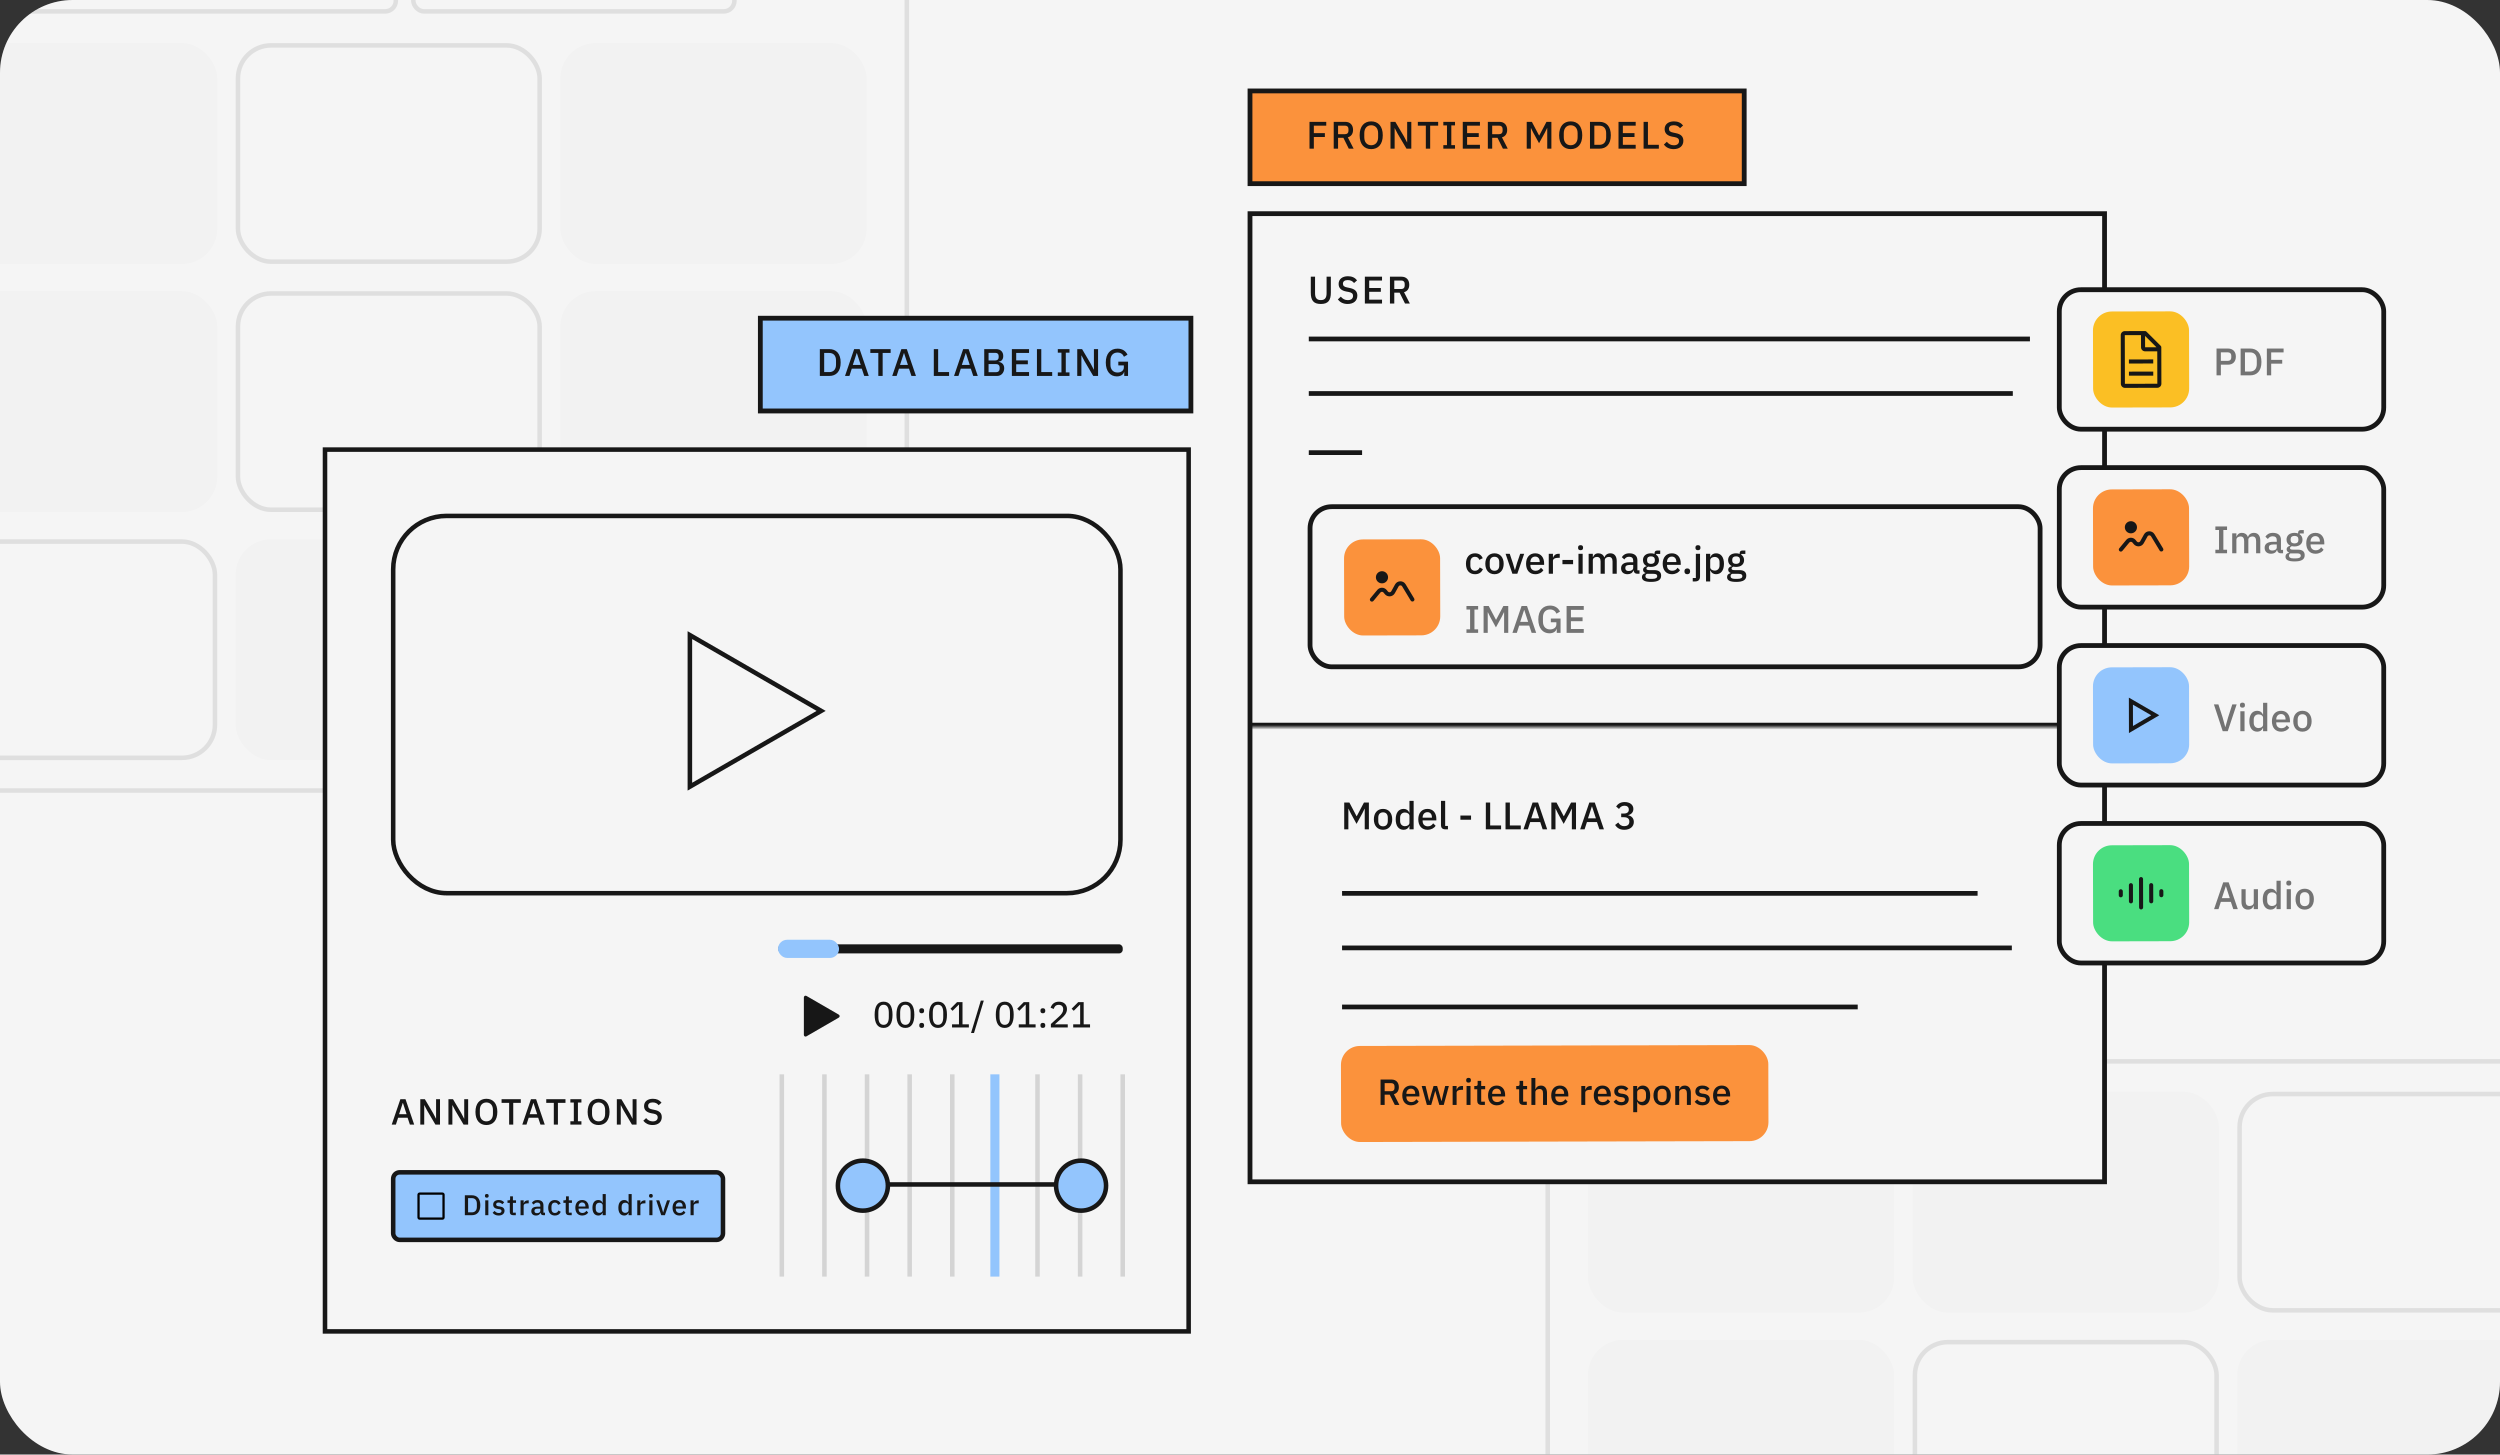 <svg width="550" height="320" viewBox="0 0 550 320" fill="none" xmlns="http://www.w3.org/2000/svg">
<rect x="0" y="0" width="550" height="320" fill="#333333" stroke="none"/>
<g clip-path="url(#clip0_3110_481604)">
<rect width="550" height="320" rx="16" fill="#F5F5F5"/>
<g opacity="0.1">
<g clip-path="url(#clip1_3110_481604)">
<rect x="-28" y="-42.588" width="228" height="217" fill="#F5F5F5"/>
<path d="M-28 -43L200 -43L200 170L-28 170L-28 -43Z" fill="#F5F5F5"/>
<mask id="path-5-inside-1_3110_481604" fill="white">
<path d="M-19.58 -14.088L253.943 -14.088V3.007L-19.58 3.007L-19.58 -14.088Z"/>
</mask>
<path d="M-18.58 3.007L-18.58 -14.088H-20.58L-20.58 3.007H-18.58Z" fill="#171717" mask="url(#path-5-inside-1_3110_481604)"/>
<rect x="-0.56" y="-13.588" width="87.643" height="16.095" rx="2.349" stroke="#171717"/>
<rect x="90.932" y="-13.588" width="70.643" height="16.095" rx="2.349" stroke="#171717"/>
<rect x="-19.58" y="9.485" width="67.37" height="48.58" rx="7.773" fill="#D4D4D4"/>
<rect x="52.352" y="9.985" width="66.37" height="47.58" rx="7.273" stroke="#171717"/>
<rect x="123.283" y="9.485" width="67.37" height="48.58" rx="7.773" fill="#D4D4D4"/>
<rect x="-19.58" y="64.064" width="67.37" height="48.58" rx="7.773" fill="#D4D4D4"/>
<rect x="52.352" y="64.564" width="66.37" height="47.58" rx="7.273" stroke="#171717"/>
<rect x="123.283" y="64.064" width="67.37" height="48.58" rx="7.773" fill="#D4D4D4"/>
<rect x="-19.08" y="119.144" width="66.37" height="47.58" rx="7.273" stroke="#171717"/>
<rect x="51.852" y="118.644" width="67.37" height="48.58" rx="7.773" fill="#D4D4D4"/>
<rect x="123.283" y="118.644" width="67.37" height="48.58" rx="7.773" fill="#D4D4D4"/>
</g>
<rect x="-27.5" y="-42.088" width="227" height="216" stroke="#171717"/>
</g>
<g opacity="0.1">
<g clip-path="url(#clip2_3110_481604)">
<rect x="568" y="450" width="228" height="217" transform="rotate(-180 568 450)" fill="#F5F5F5"/>
<path d="M568 450.412L340 450.412L340 237.412L568 237.412L568 450.412Z" fill="#F5F5F5"/>
<rect x="559.58" y="343.348" width="67.37" height="48.58" rx="7.773" transform="rotate(-180 559.58 343.348)" fill="#D4D4D4"/>
<rect x="487.648" y="342.848" width="66.37" height="47.58" rx="7.273" transform="rotate(-180 487.648 342.848)" stroke="#171717"/>
<rect x="416.717" y="343.348" width="67.37" height="48.58" rx="7.773" transform="rotate(-180 416.717 343.348)" fill="#D4D4D4"/>
<rect x="559.08" y="288.269" width="66.37" height="47.58" rx="7.273" transform="rotate(-180 559.08 288.269)" stroke="#171717"/>
<rect x="488.148" y="288.769" width="67.37" height="48.58" rx="7.773" transform="rotate(-180 488.148 288.769)" fill="#D4D4D4"/>
<rect x="416.717" y="288.769" width="67.37" height="48.58" rx="7.773" transform="rotate(-180 416.717 288.769)" fill="#D4D4D4"/>
</g>
<rect x="567.5" y="449.5" width="227" height="216" transform="rotate(-180 567.5 449.5)" stroke="#171717"/>
</g>
<rect x="275" y="20" width="108.726" height="20.412" fill="#FB923C"/>
<rect x="275" y="20" width="108.726" height="20.412" stroke="#171717" stroke-width="1.057"/>
<path d="M289.045 32.706H288.09V26.805H291.775V27.651H289.045V29.291H291.471V30.136H289.045V32.706ZM294.373 30.322V32.706H293.418V26.805H295.962C297.019 26.805 297.67 27.49 297.67 28.581C297.67 29.418 297.273 30.001 296.52 30.221L297.797 32.706H296.732L295.548 30.322H294.373ZM294.373 29.519H295.895C296.377 29.519 296.664 29.257 296.664 28.784V28.378C296.664 27.904 296.377 27.642 295.895 27.642H294.373V29.519ZM301.664 32.807C300.126 32.807 299.12 31.742 299.12 29.756C299.12 27.769 300.126 26.704 301.664 26.704C303.203 26.704 304.209 27.769 304.209 29.756C304.209 31.742 303.203 32.807 301.664 32.807ZM301.664 31.954C302.577 31.954 303.186 31.294 303.186 30.221V29.291C303.186 28.217 302.577 27.558 301.664 27.558C300.751 27.558 300.143 28.217 300.143 29.291V30.221C300.143 31.294 300.751 31.954 301.664 31.954ZM309.424 32.706L307.496 29.443L306.845 28.192H306.82V32.706H305.907V26.805H306.972L308.9 30.069L309.55 31.32H309.576V26.805H310.489V32.706H309.424ZM313.683 32.706V27.651H311.925V26.805H316.396V27.651H314.638V32.706H313.683ZM320.101 32.706H317.532V31.928H318.335V27.583H317.532V26.805H320.101V27.583H319.29V31.928H320.101V32.706ZM325.588 32.706H321.809V26.805H325.588V27.651H322.764V29.291H325.326V30.136H322.764V31.861H325.588V32.706ZM328.282 30.322V32.706H327.327V26.805H329.872C330.928 26.805 331.579 27.49 331.579 28.581C331.579 29.418 331.182 30.001 330.43 30.221L331.706 32.706H330.641L329.457 30.322H328.282ZM328.282 29.519H329.804C330.286 29.519 330.573 29.257 330.573 28.784V28.378C330.573 27.904 330.286 27.642 329.804 27.642H328.282V29.519ZM335.879 32.706V26.805H337.011L338.592 29.806H338.643L340.224 26.805H341.306V32.706H340.393V28.192H340.35L339.885 29.147L338.592 31.506L337.299 29.147L336.834 28.192H336.792V32.706H335.879ZM345.553 32.807C344.015 32.807 343.009 31.742 343.009 29.756C343.009 27.769 344.015 26.704 345.553 26.704C347.092 26.704 348.097 27.769 348.097 29.756C348.097 31.742 347.092 32.807 345.553 32.807ZM345.553 31.954C346.466 31.954 347.075 31.294 347.075 30.221V29.291C347.075 28.217 346.466 27.558 345.553 27.558C344.64 27.558 344.031 28.217 344.031 29.291V30.221C344.031 31.294 344.64 31.954 345.553 31.954ZM349.796 32.706V26.805H351.884C353.388 26.805 354.378 27.786 354.378 29.756C354.378 31.725 353.388 32.706 351.884 32.706H349.796ZM350.751 31.861H351.884C352.763 31.861 353.355 31.294 353.355 30.229V29.282C353.355 28.217 352.763 27.651 351.884 27.651H350.751V31.861ZM359.852 32.706H356.073V26.805H359.852V27.651H357.029V29.291H359.59V30.136H357.029V31.861H359.852V32.706ZM364.947 32.706H361.591V26.805H362.547V31.861H364.947V32.706ZM368.199 32.807C367.21 32.807 366.534 32.419 366.044 31.81L366.703 31.193C367.117 31.7 367.608 31.962 368.25 31.962C369.002 31.962 369.391 31.59 369.391 31.024C369.391 30.567 369.155 30.305 368.47 30.17L367.946 30.077C366.805 29.866 366.221 29.333 366.221 28.395C366.221 27.346 367.033 26.704 368.284 26.704C369.172 26.704 369.822 27.025 370.279 27.609L369.611 28.2C369.307 27.803 368.884 27.549 368.233 27.549C367.557 27.549 367.168 27.828 367.168 28.344C367.168 28.834 367.472 29.046 368.106 29.172L368.631 29.282C369.806 29.511 370.338 30.035 370.338 30.973C370.338 32.072 369.552 32.807 368.199 32.807Z" fill="#171717"/>
<g clip-path="url(#clip3_3110_481604)">
<rect x="275" y="47" width="188" height="213" fill="#F5F5F5"/>
<mask id="path-30-inside-2_3110_481604" fill="white">
<path d="M275 47H463V160H275V47Z"/>
</mask>
<path d="M275 47H463V160H275V47Z" fill="#F5F5F5"/>
<path d="M463 159H275V161H463V159Z" fill="#171717" mask="url(#path-30-inside-2_3110_481604)"/>
<path d="M288.373 60.873H289.312V64.508C289.312 65.505 289.658 66.021 290.58 66.021C291.501 66.021 291.848 65.505 291.848 64.508V60.873H292.786V64.356C292.786 66.08 292.194 66.875 290.58 66.875C288.965 66.875 288.373 66.08 288.373 64.356V60.873ZM296.476 66.875C295.487 66.875 294.811 66.486 294.321 65.877L294.98 65.26C295.394 65.767 295.884 66.029 296.527 66.029C297.279 66.029 297.668 65.657 297.668 65.091C297.668 64.635 297.431 64.373 296.747 64.237L296.223 64.144C295.081 63.933 294.498 63.4 294.498 62.462C294.498 61.414 295.31 60.771 296.561 60.771C297.448 60.771 298.099 61.093 298.556 61.676L297.888 62.268C297.584 61.87 297.161 61.617 296.51 61.617C295.834 61.617 295.445 61.896 295.445 62.411C295.445 62.902 295.749 63.113 296.383 63.24L296.907 63.35C298.082 63.578 298.615 64.102 298.615 65.04C298.615 66.139 297.829 66.875 296.476 66.875ZM304.047 66.773H300.269V60.873H304.047V61.718H301.224V63.358H303.785V64.203H301.224V65.928H304.047V66.773ZM306.742 64.389V66.773H305.787V60.873H308.331C309.388 60.873 310.039 61.557 310.039 62.648C310.039 63.485 309.642 64.068 308.889 64.288L310.166 66.773H309.101L307.917 64.389H306.742ZM306.742 63.586H308.264C308.746 63.586 309.033 63.324 309.033 62.851V62.445C309.033 61.972 308.746 61.71 308.264 61.71H306.742V63.586Z" fill="#171717"/>
<path d="M292.127 75.096H287.934V74.056H292.127V75.096ZM295.894 75.096H291.701V74.056H295.894V75.096ZM299.661 75.096H295.468V74.056H299.661V75.096ZM303.429 75.096H299.236V74.056H303.429V75.096ZM307.196 75.096H303.003V74.056H307.196V75.096ZM310.963 75.096H306.77V74.056H310.963V75.096ZM314.731 75.096H310.538V74.056H314.731V75.096ZM318.498 75.096H314.305V74.056H318.498V75.096ZM322.265 75.096H318.072V74.056H322.265V75.096ZM326.033 75.096H321.84V74.056H326.033V75.096ZM329.8 75.096H325.607V74.056H329.8V75.096ZM333.567 75.096H329.374V74.056H333.567V75.096ZM337.335 75.096H333.142V74.056H337.335V75.096ZM341.102 75.096H336.909V74.056H341.102V75.096ZM344.869 75.096H340.676V74.056H344.869V75.096ZM348.637 75.096H344.444V74.056H348.637V75.096ZM352.404 75.096H348.211V74.056H352.404V75.096ZM356.171 75.096H351.978V74.056H356.171V75.096ZM359.939 75.096H355.746V74.056H359.939V75.096ZM363.706 75.096H359.513V74.056H363.706V75.096ZM367.473 75.096H363.28V74.056H367.473V75.096ZM371.241 75.096H367.048V74.056H371.241V75.096ZM375.008 75.096H370.815V74.056H375.008V75.096ZM378.775 75.096H374.582V74.056H378.775V75.096ZM382.543 75.096H378.35V74.056H382.543V75.096ZM386.31 75.096H382.117V74.056H386.31V75.096ZM390.077 75.096H385.884V74.056H390.077V75.096ZM393.844 75.096H389.652V74.056H393.844V75.096ZM397.612 75.096H393.419V74.056H397.612V75.096ZM401.379 75.096H397.186V74.056H401.379V75.096ZM405.146 75.096H400.954V74.056H405.146V75.096ZM408.914 75.096H404.721V74.056H408.914V75.096ZM412.681 75.096H408.488V74.056H412.681V75.096ZM416.448 75.096H412.256V74.056H416.448V75.096ZM420.216 75.096H416.023V74.056H420.216V75.096ZM423.983 75.096H419.79V74.056H423.983V75.096ZM427.75 75.096H423.558V74.056H427.75V75.096ZM431.518 75.096H427.325V74.056H431.518V75.096ZM435.285 75.096H431.092V74.056H435.285V75.096ZM439.052 75.096H434.86V74.056H439.052V75.096ZM442.82 75.096H438.627V74.056H442.82V75.096ZM446.587 75.096H442.394V74.056H446.587V75.096ZM292.127 87.096H287.934V86.056H292.127V87.096ZM295.894 87.096H291.701V86.056H295.894V87.096ZM299.661 87.096H295.468V86.056H299.661V87.096ZM303.429 87.096H299.236V86.056H303.429V87.096ZM307.196 87.096H303.003V86.056H307.196V87.096ZM310.963 87.096H306.77V86.056H310.963V87.096ZM314.731 87.096H310.538V86.056H314.731V87.096ZM318.498 87.096H314.305V86.056H318.498V87.096ZM322.265 87.096H318.072V86.056H322.265V87.096ZM326.033 87.096H321.84V86.056H326.033V87.096ZM329.8 87.096H325.607V86.056H329.8V87.096ZM333.567 87.096H329.374V86.056H333.567V87.096ZM337.335 87.096H333.142V86.056H337.335V87.096ZM341.102 87.096H336.909V86.056H341.102V87.096ZM344.869 87.096H340.676V86.056H344.869V87.096ZM348.637 87.096H344.444V86.056H348.637V87.096ZM352.404 87.096H348.211V86.056H352.404V87.096ZM356.171 87.096H351.978V86.056H356.171V87.096ZM359.939 87.096H355.746V86.056H359.939V87.096ZM363.706 87.096H359.513V86.056H363.706V87.096ZM367.473 87.096H363.28V86.056H367.473V87.096ZM371.241 87.096H367.048V86.056H371.241V87.096ZM375.008 87.096H370.815V86.056H375.008V87.096ZM378.775 87.096H374.582V86.056H378.775V87.096ZM382.543 87.096H378.35V86.056H382.543V87.096ZM386.31 87.096H382.117V86.056H386.31V87.096ZM390.077 87.096H385.884V86.056H390.077V87.096ZM393.844 87.096H389.652V86.056H393.844V87.096ZM397.612 87.096H393.419V86.056H397.612V87.096ZM401.379 87.096H397.186V86.056H401.379V87.096ZM405.146 87.096H400.954V86.056H405.146V87.096ZM408.914 87.096H404.721V86.056H408.914V87.096ZM412.681 87.096H408.488V86.056H412.681V87.096ZM416.448 87.096H412.256V86.056H416.448V87.096ZM420.216 87.096H416.023V86.056H420.216V87.096ZM423.983 87.096H419.79V86.056H423.983V87.096ZM427.75 87.096H423.558V86.056H427.75V87.096ZM431.518 87.096H427.325V86.056H431.518V87.096ZM435.285 87.096H431.092V86.056H435.285V87.096ZM439.052 87.096H434.86V86.056H439.052V87.096ZM442.82 87.096H438.627V86.056H442.82V87.096ZM292.127 100.096H287.934V99.056H292.127V100.096ZM295.894 100.096H291.701V99.056H295.894V100.096ZM299.661 100.096H295.468V99.056H299.661V100.096Z" fill="#171717"/>
<rect x="288.209" y="111.472" width="160.613" height="35.227" rx="4.755" stroke="#171717" stroke-width="1.057"/>
<rect x="295.68" y="118.684" width="21.133" height="21.133" rx="4.162" transform="rotate(-0.131 295.68 118.684)" fill="#FB923C"/>
<g style="mix-blend-mode:multiply">
<path fill-rule="evenodd" clip-rule="evenodd" d="M304.039 128.34C304.778 128.338 305.375 127.738 305.374 126.999C305.372 126.26 304.772 125.663 304.033 125.664C303.294 125.666 302.697 126.266 302.698 127.005C302.7 127.744 303.3 128.342 304.039 128.34ZM307.694 129.006C307.86 128.706 308.289 128.698 308.466 128.991L310.354 132.122C310.481 132.333 310.756 132.401 310.966 132.274C311.177 132.147 311.245 131.873 311.118 131.662L309.23 128.531C308.698 127.649 307.411 127.674 306.913 128.575L306.083 130.078C305.929 130.356 305.543 130.389 305.345 130.142L305.073 129.804C304.543 129.144 303.541 129.136 303.001 129.788L301.474 131.628C301.317 131.817 301.343 132.098 301.533 132.256C301.722 132.413 302.004 132.387 302.161 132.197L303.687 130.357C303.867 130.14 304.201 130.143 304.378 130.362L304.65 130.7C305.245 131.442 306.403 131.342 306.863 130.509L307.694 129.006Z" fill="#171717"/>
</g>
<path d="M324.503 126.328C323.235 126.328 322.509 125.432 322.509 124.029C322.509 122.625 323.235 121.729 324.503 121.729C325.383 121.729 325.941 122.161 326.203 122.811L325.442 123.166C325.315 122.761 325.002 122.499 324.503 122.499C323.827 122.499 323.481 122.964 323.481 123.64V124.426C323.481 125.102 323.827 125.567 324.503 125.567C325.036 125.567 325.349 125.28 325.535 124.84L326.236 125.212C325.949 125.931 325.349 126.328 324.503 126.328ZM328.789 126.328C327.563 126.328 326.768 125.432 326.768 124.029C326.768 122.625 327.563 121.729 328.789 121.729C330.014 121.729 330.809 122.625 330.809 124.029C330.809 125.432 330.014 126.328 328.789 126.328ZM328.789 125.567C329.414 125.567 329.837 125.178 329.837 124.401V123.657C329.837 122.879 329.414 122.49 328.789 122.49C328.163 122.49 327.74 122.879 327.74 123.657V124.401C327.74 125.178 328.163 125.567 328.789 125.567ZM333.807 126.227H332.725L331.228 121.831H332.141L332.809 123.834L333.257 125.373H333.308L333.756 123.834L334.441 121.831H335.32L333.807 126.227ZM337.754 126.328C336.503 126.328 335.733 125.432 335.733 124.029C335.733 122.625 336.503 121.729 337.754 121.729C339.047 121.729 339.706 122.702 339.706 123.919V124.265H336.689V124.409C336.689 125.085 337.103 125.567 337.847 125.567C338.388 125.567 338.751 125.314 339.005 124.908L339.546 125.44C339.216 125.973 338.574 126.328 337.754 126.328ZM337.754 122.448C337.12 122.448 336.689 122.921 336.689 123.598V123.657H338.734V123.572C338.734 122.896 338.362 122.448 337.754 122.448ZM341.648 126.227H340.726V121.831H341.648V122.676H341.69C341.817 122.228 342.197 121.831 342.899 121.831H343.144V122.718H342.78C342.054 122.718 341.648 122.964 341.648 123.42V126.227ZM346.078 124.122H343.736V123.183H346.078V124.122ZM347.729 121.045C347.349 121.045 347.18 120.842 347.18 120.563V120.419C347.18 120.14 347.349 119.937 347.729 119.937C348.11 119.937 348.27 120.14 348.27 120.419V120.563C348.27 120.842 348.11 121.045 347.729 121.045ZM347.264 126.227V121.831H348.186V126.227H347.264ZM350.423 126.227H349.502V121.831H350.423V122.558H350.465C350.643 122.101 350.972 121.729 351.64 121.729C352.232 121.729 352.731 122.017 352.942 122.625H352.967C353.128 122.135 353.585 121.729 354.295 121.729C355.165 121.729 355.681 122.355 355.681 123.437V126.227H354.76V123.547C354.76 122.871 354.506 122.524 353.948 122.524C353.483 122.524 353.052 122.769 353.052 123.276V126.227H352.131V123.547C352.131 122.862 351.869 122.524 351.328 122.524C350.871 122.524 350.423 122.769 350.423 123.276V126.227ZM360.692 126.227H360.177C359.695 126.227 359.441 125.922 359.382 125.491H359.34C359.171 126.041 358.697 126.328 358.055 126.328C357.15 126.328 356.635 125.812 356.635 125.018C356.635 124.147 357.286 123.699 358.511 123.699H359.306V123.327C359.306 122.795 359.019 122.482 358.402 122.482C357.886 122.482 357.573 122.735 357.353 123.082L356.804 122.583C357.091 122.093 357.607 121.729 358.461 121.729C359.593 121.729 360.227 122.287 360.227 123.268V125.474H360.692V126.227ZM358.317 125.626C358.883 125.626 359.306 125.356 359.306 124.925V124.291H358.528C357.886 124.291 357.573 124.502 357.573 124.882V125.035C357.573 125.423 357.861 125.626 358.317 125.626ZM365.45 126.641C365.45 127.554 364.799 128.019 363.218 128.019C361.781 128.019 361.223 127.63 361.223 126.962C361.223 126.48 361.511 126.218 361.976 126.117V126.024C361.655 125.922 361.477 125.677 361.477 125.347C361.477 124.891 361.832 124.671 362.255 124.57V124.536C361.739 124.291 361.452 123.826 361.452 123.234C361.452 122.338 362.086 121.729 363.202 121.729C363.497 121.729 363.768 121.772 363.996 121.865V121.746C363.996 121.357 364.182 121.121 364.571 121.121H365.247V121.865H364.351V122.042C364.748 122.304 364.968 122.727 364.968 123.234C364.968 124.122 364.326 124.722 363.21 124.722C362.999 124.722 362.796 124.697 362.635 124.654C362.415 124.73 362.213 124.874 362.213 125.094C362.213 125.331 362.441 125.423 362.83 125.423H363.912C364.994 125.423 365.45 125.88 365.45 126.641ZM364.588 126.742C364.588 126.438 364.385 126.243 363.785 126.243H362.297C362.094 126.362 361.993 126.539 361.993 126.751C361.993 127.106 362.255 127.351 362.939 127.351H363.514C364.233 127.351 364.588 127.148 364.588 126.742ZM363.21 124.054C363.751 124.054 364.064 123.809 364.064 123.31V123.141C364.064 122.642 363.751 122.397 363.21 122.397C362.669 122.397 362.356 122.642 362.356 123.141V123.31C362.356 123.809 362.669 124.054 363.21 124.054ZM367.811 126.328C366.56 126.328 365.79 125.432 365.79 124.029C365.79 122.625 366.56 121.729 367.811 121.729C369.104 121.729 369.763 122.702 369.763 123.919V124.265H366.746V124.409C366.746 125.085 367.16 125.567 367.904 125.567C368.445 125.567 368.808 125.314 369.062 124.908L369.603 125.44C369.273 125.973 368.631 126.328 367.811 126.328ZM367.811 122.448C367.177 122.448 366.746 122.921 366.746 123.598V123.657H368.791V123.572C368.791 122.896 368.419 122.448 367.811 122.448ZM371.201 126.328C370.787 126.328 370.584 126.083 370.584 125.753V125.626C370.584 125.297 370.787 125.052 371.201 125.052C371.615 125.052 371.818 125.297 371.818 125.626V125.753C371.818 126.083 371.615 126.328 371.201 126.328ZM373.087 127.165V121.831H374.008V126.818C374.008 127.495 373.678 127.917 372.934 127.917H372.402V127.165H373.087ZM373.552 121.045C373.171 121.045 373.002 120.842 373.002 120.563V120.419C373.002 120.14 373.171 119.937 373.552 119.937C373.932 119.937 374.093 120.14 374.093 120.419V120.563C374.093 120.842 373.932 121.045 373.552 121.045ZM375.324 127.917V121.831H376.245V122.558H376.287C376.473 122.034 376.938 121.729 377.522 121.729C378.629 121.729 379.271 122.583 379.271 124.029C379.271 125.474 378.629 126.328 377.522 126.328C376.938 126.328 376.473 126.015 376.287 125.5H376.245V127.917H375.324ZM377.243 125.533C377.877 125.533 378.299 125.085 378.299 124.409V123.648C378.299 122.972 377.877 122.524 377.243 122.524C376.685 122.524 376.245 122.828 376.245 123.276V124.781C376.245 125.229 376.685 125.533 377.243 125.533ZM384.181 126.641C384.181 127.554 383.53 128.019 381.949 128.019C380.512 128.019 379.954 127.63 379.954 126.962C379.954 126.48 380.242 126.218 380.707 126.117V126.024C380.386 125.922 380.208 125.677 380.208 125.347C380.208 124.891 380.563 124.671 380.986 124.57V124.536C380.47 124.291 380.183 123.826 380.183 123.234C380.183 122.338 380.817 121.729 381.933 121.729C382.228 121.729 382.499 121.772 382.727 121.865V121.746C382.727 121.357 382.913 121.121 383.302 121.121H383.978V121.865H383.082V122.042C383.479 122.304 383.699 122.727 383.699 123.234C383.699 124.122 383.057 124.722 381.941 124.722C381.73 124.722 381.527 124.697 381.366 124.654C381.146 124.73 380.943 124.874 380.943 125.094C380.943 125.331 381.172 125.423 381.561 125.423H382.643C383.725 125.423 384.181 125.88 384.181 126.641ZM383.319 126.742C383.319 126.438 383.116 126.243 382.516 126.243H381.028C380.825 126.362 380.724 126.539 380.724 126.751C380.724 127.106 380.986 127.351 381.67 127.351H382.245C382.964 127.351 383.319 127.148 383.319 126.742ZM381.941 124.054C382.482 124.054 382.795 123.809 382.795 123.31V123.141C382.795 122.642 382.482 122.397 381.941 122.397C381.4 122.397 381.087 122.642 381.087 123.141V123.31C381.087 123.809 381.4 124.054 381.941 124.054Z" fill="#171717"/>
<path d="M325.188 139.227H322.618V138.449H323.421V134.104H322.618V133.326H325.188V134.104H324.377V138.449H325.188V139.227ZM326.389 139.227V133.326H327.521L329.102 136.327H329.153L330.734 133.326H331.816V139.227H330.903V134.713H330.86L330.396 135.668L329.102 138.026L327.809 135.668L327.344 134.713H327.302V139.227H326.389ZM337.957 139.227H336.959L336.427 137.629H334.22L333.705 139.227H332.733L334.744 133.326H335.945L337.957 139.227ZM336.19 136.809L335.345 134.205H335.302L334.449 136.809H336.19ZM342.484 139.227V138.331H342.451C342.332 138.897 341.757 139.328 340.861 139.328C339.458 139.328 338.427 138.254 338.427 136.276C338.427 134.307 339.458 133.225 341.005 133.225C342.062 133.225 342.797 133.723 343.203 134.552L342.425 135.008C342.197 134.459 341.724 134.079 341.005 134.079C340.075 134.079 339.45 134.713 339.45 135.795V136.758C339.45 137.84 340.075 138.474 341.005 138.474C341.749 138.474 342.4 138.094 342.4 137.358V136.902H341.183V136.082H343.321V139.227H342.484ZM348.428 139.227H344.649V133.326H348.428V134.171H345.604V135.811H348.166V136.657H345.604V138.381H348.428V139.227Z" fill="#737373"/>
<path d="M295.727 182.453V176.553H296.86L298.44 179.554H298.491L300.072 176.553H301.154V182.453H300.241V177.939H300.199L299.734 178.894L298.44 181.253L297.147 178.894L296.682 177.939H296.64V182.453H295.727ZM304.269 182.555C303.043 182.555 302.248 181.659 302.248 180.255C302.248 178.852 303.043 177.956 304.269 177.956C305.494 177.956 306.289 178.852 306.289 180.255C306.289 181.659 305.494 182.555 304.269 182.555ZM304.269 181.794C304.894 181.794 305.317 181.405 305.317 180.627V179.883C305.317 179.106 304.894 178.717 304.269 178.717C303.643 178.717 303.22 179.106 303.22 179.883V180.627C303.22 181.405 303.643 181.794 304.269 181.794ZM310.08 182.453V181.726H310.038C309.852 182.242 309.387 182.555 308.803 182.555C307.696 182.555 307.054 181.701 307.054 180.255C307.054 178.81 307.696 177.956 308.803 177.956C309.387 177.956 309.852 178.26 310.038 178.784H310.08V176.198H311.001V182.453H310.08ZM309.082 181.76C309.64 181.76 310.08 181.456 310.08 181.008V179.503C310.08 179.055 309.64 178.751 309.082 178.751C308.448 178.751 308.026 179.199 308.026 179.875V180.636C308.026 181.312 308.448 181.76 309.082 181.76ZM314.043 182.555C312.792 182.555 312.022 181.659 312.022 180.255C312.022 178.852 312.792 177.956 314.043 177.956C315.336 177.956 315.995 178.928 315.995 180.145V180.492H312.978V180.636C312.978 181.312 313.392 181.794 314.136 181.794C314.677 181.794 315.04 181.54 315.294 181.134L315.835 181.667C315.505 182.2 314.863 182.555 314.043 182.555ZM314.043 178.675C313.409 178.675 312.978 179.148 312.978 179.824V179.883H315.023V179.799C315.023 179.123 314.651 178.675 314.043 178.675ZM318.546 182.453H317.954C317.328 182.453 317.015 182.107 317.015 181.54V176.198H317.937V181.701H318.546V182.453ZM323.63 180.348H321.288V179.41H323.63V180.348ZM330.238 182.453H326.882V176.553H327.837V181.608H330.238V182.453ZM334.572 182.453H331.216V176.553H332.171V181.608H334.572V182.453ZM340.382 182.453H339.384L338.852 180.855H336.645L336.13 182.453H335.157L337.169 176.553H338.37L340.382 182.453ZM338.615 180.035L337.77 177.432H337.727L336.874 180.035H338.615ZM341.296 182.453V176.553H342.428L344.009 179.554H344.06L345.641 176.553H346.723V182.453H345.81V177.939H345.767L345.302 178.894L344.009 181.253L342.716 178.894L342.251 177.939H342.208V182.453H341.296ZM352.863 182.453H351.866L351.333 180.855H349.127L348.611 182.453H347.639L349.651 176.553H350.852L352.863 182.453ZM351.097 180.035L350.251 177.432H350.209L349.355 180.035H351.097ZM356.663 178.979H357.263C357.99 178.979 358.336 178.632 358.336 178.15V178.091C358.336 177.559 357.964 177.254 357.398 177.254C356.84 177.254 356.451 177.525 356.181 177.973L355.547 177.423C355.902 176.908 356.443 176.451 357.423 176.451C358.539 176.451 359.342 177.018 359.342 177.973C359.342 178.725 358.827 179.19 358.21 179.325V179.368C358.877 179.494 359.444 179.976 359.444 180.83C359.444 181.861 358.598 182.555 357.339 182.555C356.24 182.555 355.691 182.039 355.319 181.498L356.02 180.948C356.308 181.422 356.654 181.752 357.339 181.752C358.057 181.752 358.455 181.388 358.455 180.779V180.72C358.455 180.12 358.032 179.79 357.288 179.79H356.663V178.979Z" fill="#171717"/>
<path d="M299.446 197.059H295.254V196.019H299.446V197.059ZM303.214 197.059H299.021V196.019H303.214V197.059ZM306.981 197.059H302.788V196.019H306.981V197.059ZM310.748 197.059H306.556V196.019H310.748V197.059ZM314.516 197.059H310.323V196.019H314.516V197.059ZM318.283 197.059H314.09V196.019H318.283V197.059ZM322.05 197.059H317.858V196.019H322.05V197.059ZM325.818 197.059H321.625V196.019H325.818V197.059ZM329.585 197.059H325.392V196.019H329.585V197.059ZM333.352 197.059H329.16V196.019H333.352V197.059ZM337.12 197.059H332.927V196.019H337.12V197.059ZM340.887 197.059H336.694V196.019H340.887V197.059ZM344.654 197.059H340.462V196.019H344.654V197.059ZM348.422 197.059H344.229V196.019H348.422V197.059ZM352.189 197.059H347.996V196.019H352.189V197.059ZM355.956 197.059H351.764V196.019H355.956V197.059ZM359.724 197.059H355.531V196.019H359.724V197.059ZM363.491 197.059H359.298V196.019H363.491V197.059ZM367.258 197.059H363.066V196.019H367.258V197.059ZM371.026 197.059H366.833V196.019H371.026V197.059ZM374.793 197.059H370.6V196.019H374.793V197.059ZM378.56 197.059H374.368V196.019H378.56V197.059ZM382.328 197.059H378.135V196.019H382.328V197.059ZM386.095 197.059H381.902V196.019H386.095V197.059ZM389.862 197.059H385.669V196.019H389.862V197.059ZM393.63 197.059H389.437V196.019H393.63V197.059ZM397.397 197.059H393.204V196.019H397.397V197.059ZM401.164 197.059H396.971V196.019H401.164V197.059ZM404.932 197.059H400.739V196.019H404.932V197.059ZM408.699 197.059H404.506V196.019H408.699V197.059ZM412.466 197.059H408.273V196.019H412.466V197.059ZM416.234 197.059H412.041V196.019H416.234V197.059ZM420.001 197.059H415.808V196.019H420.001V197.059ZM423.768 197.059H419.575V196.019H423.768V197.059ZM427.536 197.059H423.343V196.019H427.536V197.059ZM431.303 197.059H427.11V196.019H431.303V197.059ZM435.07 197.059H430.877V196.019H435.07V197.059ZM299.446 209.059H295.254V208.019H299.446V209.059ZM303.214 209.059H299.021V208.019H303.214V209.059ZM306.981 209.059H302.788V208.019H306.981V209.059ZM310.748 209.059H306.556V208.019H310.748V209.059ZM314.516 209.059H310.323V208.019H314.516V209.059ZM318.283 209.059H314.09V208.019H318.283V209.059ZM322.05 209.059H317.858V208.019H322.05V209.059ZM325.818 209.059H321.625V208.019H325.818V209.059ZM329.585 209.059H325.392V208.019H329.585V209.059ZM333.352 209.059H329.16V208.019H333.352V209.059ZM337.12 209.059H332.927V208.019H337.12V209.059ZM340.887 209.059H336.694V208.019H340.887V209.059ZM344.654 209.059H340.462V208.019H344.654V209.059ZM348.422 209.059H344.229V208.019H348.422V209.059ZM352.189 209.059H347.996V208.019H352.189V209.059ZM355.956 209.059H351.764V208.019H355.956V209.059ZM359.724 209.059H355.531V208.019H359.724V209.059ZM363.491 209.059H359.298V208.019H363.491V209.059ZM367.258 209.059H363.066V208.019H367.258V209.059ZM371.026 209.059H366.833V208.019H371.026V209.059ZM374.793 209.059H370.6V208.019H374.793V209.059ZM378.56 209.059H374.368V208.019H378.56V209.059ZM382.328 209.059H378.135V208.019H382.328V209.059ZM386.095 209.059H381.902V208.019H386.095V209.059ZM389.862 209.059H385.669V208.019H389.862V209.059ZM393.63 209.059H389.437V208.019H393.63V209.059ZM397.397 209.059H393.204V208.019H397.397V209.059ZM401.164 209.059H396.971V208.019H401.164V209.059ZM404.932 209.059H400.739V208.019H404.932V209.059ZM408.699 209.059H404.506V208.019H408.699V209.059ZM412.466 209.059H408.273V208.019H412.466V209.059ZM416.234 209.059H412.041V208.019H416.234V209.059ZM420.001 209.059H415.808V208.019H420.001V209.059ZM423.768 209.059H419.575V208.019H423.768V209.059ZM427.536 209.059H423.343V208.019H427.536V209.059ZM431.303 209.059H427.11V208.019H431.303V209.059ZM435.07 209.059H430.877V208.019H435.07V209.059ZM438.838 209.059H434.645V208.019H438.838V209.059ZM442.605 209.059H438.412V208.019H442.605V209.059ZM299.446 222.059H295.254V221.019H299.446V222.059ZM303.214 222.059H299.021V221.019H303.214V222.059ZM306.981 222.059H302.788V221.019H306.981V222.059ZM310.748 222.059H306.556V221.019H310.748V222.059ZM314.516 222.059H310.323V221.019H314.516V222.059ZM318.283 222.059H314.09V221.019H318.283V222.059ZM322.05 222.059H317.858V221.019H322.05V222.059ZM325.818 222.059H321.625V221.019H325.818V222.059ZM329.585 222.059H325.392V221.019H329.585V222.059ZM333.352 222.059H329.16V221.019H333.352V222.059ZM337.12 222.059H332.927V221.019H337.12V222.059ZM340.887 222.059H336.694V221.019H340.887V222.059ZM344.654 222.059H340.462V221.019H344.654V222.059ZM348.422 222.059H344.229V221.019H348.422V222.059ZM352.189 222.059H347.996V221.019H352.189V222.059ZM355.956 222.059H351.764V221.019H355.956V222.059ZM359.724 222.059H355.531V221.019H359.724V222.059ZM363.491 222.059H359.298V221.019H363.491V222.059ZM367.258 222.059H363.066V221.019H367.258V222.059ZM371.026 222.059H366.833V221.019H371.026V222.059ZM374.793 222.059H370.6V221.019H374.793V222.059ZM378.56 222.059H374.368V221.019H378.56V222.059ZM382.328 222.059H378.135V221.019H382.328V222.059ZM386.095 222.059H381.902V221.019H386.095V222.059ZM389.862 222.059H385.669V221.019H389.862V222.059ZM393.63 222.059H389.437V221.019H393.63V222.059ZM397.397 222.059H393.204V221.019H397.397V222.059ZM401.164 222.059H396.971V221.019H401.164V222.059ZM404.932 222.059H400.739V221.019H404.932V222.059ZM408.699 222.059H404.506V221.019H408.699V222.059Z" fill="#171717"/>
<rect x="295" y="230.121" width="94.02" height="21.133" rx="4.162" transform="rotate(-0.131 295 230.121)" fill="#FB923C"/>
<path d="M304.626 240.824L304.626 243.08L303.722 243.08L303.722 237.496L306.13 237.496C307.13 237.496 307.746 238.144 307.746 239.176C307.746 239.968 307.37 240.52 306.658 240.728L307.866 243.08L306.858 243.08L305.738 240.824L304.626 240.824ZM304.626 240.064L306.066 240.064C306.522 240.064 306.794 239.816 306.794 239.368L306.794 238.984C306.794 238.536 306.522 238.288 306.066 238.288L304.626 238.288L304.626 240.064ZM310.415 243.176C309.231 243.176 308.503 242.328 308.503 241C308.503 239.672 309.231 238.824 310.415 238.824C311.639 238.824 312.263 239.744 312.263 240.896L312.263 241.224L309.407 241.224L309.407 241.36C309.407 242 309.799 242.456 310.503 242.456C311.015 242.456 311.359 242.216 311.599 241.832L312.111 242.336C311.799 242.84 311.191 243.176 310.415 243.176ZM310.415 239.504C309.815 239.504 309.407 239.952 309.407 240.592L309.407 240.648L311.343 240.648L311.343 240.568C311.343 239.928 310.991 239.504 310.415 239.504ZM313.909 243.08L312.773 238.92L313.621 238.92L314.045 240.664L314.421 242.24L314.445 242.24L314.877 240.664L315.381 238.92L316.165 238.92L316.677 240.664L317.117 242.24L317.141 242.24L317.509 240.664L317.941 238.92L318.749 238.92L317.629 243.08L316.645 243.08L316.101 241.184L315.765 240.016L315.749 240.016L315.421 241.184L314.869 243.08L313.909 243.08ZM320.452 243.08L319.58 243.08L319.58 238.92L320.452 238.92L320.452 239.72L320.492 239.72C320.612 239.296 320.972 238.92 321.636 238.92L321.868 238.92L321.868 239.76L321.524 239.76C320.836 239.76 320.452 239.992 320.452 240.424L320.452 243.08ZM323.083 238.176C322.723 238.176 322.563 237.984 322.563 237.72L322.563 237.584C322.563 237.32 322.723 237.128 323.083 237.128C323.443 237.128 323.595 237.32 323.595 237.584L323.595 237.72C323.595 237.984 323.443 238.176 323.083 238.176ZM322.643 243.08L322.643 238.92L323.515 238.92L323.515 243.08L322.643 243.08ZM326.672 243.08L325.912 243.08C325.312 243.08 324.992 242.744 324.992 242.176L324.992 239.632L324.344 239.632L324.344 238.92L324.696 238.92C324.984 238.92 325.08 238.8 325.08 238.512L325.08 237.784L325.864 237.784L325.864 238.92L326.736 238.92L326.736 239.632L325.864 239.632L325.864 242.368L326.672 242.368L326.672 243.08ZM329.282 243.176C328.098 243.176 327.37 242.328 327.37 241C327.37 239.672 328.098 238.824 329.282 238.824C330.506 238.824 331.13 239.744 331.13 240.896L331.13 241.224L328.274 241.224L328.274 241.36C328.274 242 328.666 242.456 329.37 242.456C329.882 242.456 330.226 242.216 330.466 241.832L330.978 242.336C330.666 242.84 330.058 243.176 329.282 243.176ZM329.282 239.504C328.682 239.504 328.274 239.952 328.274 240.592L328.274 240.648L330.21 240.648L330.21 240.568C330.21 239.928 329.858 239.504 329.282 239.504ZM335.898 243.08L335.138 243.08C334.538 243.08 334.218 242.744 334.218 242.176L334.218 239.632L333.57 239.632L333.57 238.92L333.922 238.92C334.21 238.92 334.306 238.8 334.306 238.512L334.306 237.784L335.09 237.784L335.09 238.92L335.962 238.92L335.962 239.632L335.09 239.632L335.09 242.368L335.898 242.368L335.898 243.08ZM336.908 243.08L336.908 237.16L337.78 237.16L337.78 239.608L337.82 239.608C337.996 239.16 338.348 238.824 338.988 238.824C339.836 238.824 340.34 239.416 340.34 240.44L340.34 243.08L339.468 243.08L339.468 240.544C339.468 239.904 339.22 239.576 338.684 239.576C338.228 239.576 337.78 239.808 337.78 240.288L337.78 243.08L336.908 243.08ZM343.181 243.176C341.997 243.176 341.269 242.328 341.269 241C341.269 239.672 341.997 238.824 343.181 238.824C344.405 238.824 345.029 239.744 345.029 240.896L345.029 241.224L342.173 241.224L342.173 241.36C342.173 242 342.565 242.456 343.269 242.456C343.781 242.456 344.125 242.216 344.365 241.832L344.877 242.336C344.565 242.84 343.957 243.176 343.181 243.176ZM343.181 239.504C342.581 239.504 342.173 239.952 342.173 240.592L342.173 240.648L344.109 240.648L344.109 240.568C344.109 239.928 343.757 239.504 343.181 239.504ZM348.757 243.08L347.885 243.08L347.885 238.92L348.757 238.92L348.757 239.72L348.797 239.72C348.917 239.296 349.277 238.92 349.941 238.92L350.173 238.92L350.173 239.76L349.829 239.76C349.141 239.76 348.757 239.992 348.757 240.424L348.757 243.08ZM352.54 243.176C351.356 243.176 350.628 242.328 350.628 241C350.628 239.672 351.356 238.824 352.54 238.824C353.764 238.824 354.388 239.744 354.388 240.896L354.388 241.224L351.532 241.224L351.532 241.36C351.532 242 351.924 242.456 352.628 242.456C353.14 242.456 353.484 242.216 353.724 241.832L354.236 242.336C353.924 242.84 353.316 243.176 352.54 243.176ZM352.54 239.504C351.94 239.504 351.532 239.952 351.532 240.592L351.532 240.648L353.468 240.648L353.468 240.568C353.468 239.928 353.116 239.504 352.54 239.504ZM356.673 243.176C355.889 243.176 355.377 242.88 354.985 242.392L355.545 241.88C355.849 242.248 356.225 242.472 356.721 242.472C357.225 242.472 357.481 242.264 357.481 241.912C357.481 241.648 357.321 241.448 356.889 241.392L356.505 241.344C355.657 241.24 355.137 240.872 355.137 240.104C355.137 239.296 355.769 238.824 356.681 238.824C357.433 238.824 357.857 239.072 358.233 239.488L357.697 240C357.481 239.744 357.129 239.528 356.681 239.528C356.201 239.528 355.977 239.736 355.977 240.048C355.977 240.368 356.177 240.512 356.617 240.584L357.001 240.632C357.913 240.768 358.321 241.168 358.321 241.84C358.321 242.64 357.673 243.176 356.673 243.176ZM359.307 244.68L359.307 238.92L360.179 238.92L360.179 239.608L360.219 239.608C360.395 239.112 360.835 238.824 361.387 238.824C362.435 238.824 363.043 239.632 363.043 241C363.043 242.368 362.435 243.176 361.387 243.176C360.835 243.176 360.395 242.88 360.219 242.392L360.179 242.392L360.179 244.68L359.307 244.68ZM361.123 242.424C361.723 242.424 362.123 242 362.123 241.36L362.123 240.64C362.123 240 361.723 239.576 361.123 239.576C360.595 239.576 360.179 239.864 360.179 240.288L360.179 241.712C360.179 242.136 360.595 242.424 361.123 242.424ZM365.673 243.176C364.513 243.176 363.761 242.328 363.761 241C363.761 239.672 364.513 238.824 365.673 238.824C366.833 238.824 367.585 239.672 367.585 241C367.585 242.328 366.833 243.176 365.673 243.176ZM365.673 242.456C366.265 242.456 366.665 242.088 366.665 241.352L366.665 240.648C366.665 239.912 366.265 239.544 365.673 239.544C365.081 239.544 364.681 239.912 364.681 240.648L364.681 241.352C364.681 242.088 365.081 242.456 365.673 242.456ZM369.429 243.08L368.557 243.08L368.557 238.92L369.429 238.92L369.429 239.608L369.469 239.608C369.645 239.16 369.997 238.824 370.637 238.824C371.485 238.824 371.989 239.416 371.989 240.44L371.989 243.08L371.117 243.08L371.117 240.552C371.117 239.904 370.869 239.576 370.333 239.576C369.877 239.576 369.429 239.808 369.429 240.296L369.429 243.08ZM374.517 243.176C373.733 243.176 373.221 242.88 372.829 242.392L373.389 241.88C373.693 242.248 374.069 242.472 374.565 242.472C375.069 242.472 375.325 242.264 375.325 241.912C375.325 241.648 375.165 241.448 374.733 241.392L374.349 241.344C373.501 241.24 372.981 240.872 372.981 240.104C372.981 239.296 373.613 238.824 374.525 238.824C375.277 238.824 375.701 239.072 376.077 239.488L375.541 240C375.325 239.744 374.973 239.528 374.525 239.528C374.045 239.528 373.821 239.736 373.821 240.048C373.821 240.368 374.021 240.512 374.461 240.584L374.845 240.632C375.757 240.768 376.165 241.168 376.165 241.84C376.165 242.64 375.517 243.176 374.517 243.176ZM378.782 243.176C377.598 243.176 376.87 242.328 376.87 241C376.87 239.672 377.598 238.824 378.782 238.824C380.006 238.824 380.63 239.744 380.63 240.896L380.63 241.224L377.774 241.224L377.774 241.36C377.774 242 378.166 242.456 378.87 242.456C379.382 242.456 379.726 242.216 379.966 241.832L380.478 242.336C380.166 242.84 379.558 243.176 378.782 243.176ZM378.782 239.504C378.182 239.504 377.774 239.952 377.774 240.592L377.774 240.648L379.71 240.648L379.71 240.568C379.71 239.928 379.358 239.504 378.782 239.504Z" fill="#171717"/>
</g>
<rect x="275" y="47" width="188" height="213" stroke="#171717" stroke-width="1.057"/>
<rect x="453.047" y="63.734" width="71.373" height="30.691" rx="4.755" fill="#F5F5F5"/>
<rect x="453.047" y="63.734" width="71.373" height="30.691" rx="4.755" stroke="#171717" stroke-width="1.057"/>
<rect x="460.444" y="68.537" width="21.133" height="21.133" rx="4.162" transform="rotate(-0.131 460.444 68.537)" fill="#FBBF24"/>
<g style="mix-blend-mode:multiply">
<path fill-rule="evenodd" clip-rule="evenodd" d="M475.353 76.082L472.225 72.967C472.135 72.878 472.046 72.834 471.912 72.834L467.453 72.844C466.962 72.846 466.562 73.248 466.563 73.738L466.587 84.441C466.589 84.931 466.991 85.331 467.481 85.33L474.616 85.314C475.107 85.313 475.507 84.911 475.506 84.42L475.488 76.394C475.487 76.26 475.443 76.171 475.353 76.082ZM471.915 73.904L474.417 76.396L471.92 76.402L471.915 73.904ZM467.479 84.439L467.455 73.736L471.022 73.728L471.028 76.404C471.03 76.894 471.432 77.295 471.922 77.293L474.598 77.287L474.614 84.422L467.479 84.439ZM473.716 81.749L468.365 81.761L468.367 82.653L473.718 82.641L473.716 81.749ZM468.359 79.085L473.71 79.073L473.712 79.965L468.361 79.977L468.359 79.085Z" fill="#171717"/>
</g>
<path d="M488.591 82.579H487.636V76.679H490.172C491.254 76.679 491.888 77.381 491.888 78.454C491.888 79.528 491.254 80.229 490.172 80.229H488.591V82.579ZM488.591 77.516V79.392H490.112C490.594 79.392 490.882 79.13 490.882 78.657V78.251C490.882 77.778 490.594 77.516 490.112 77.516H488.591ZM492.935 82.579V76.679H495.023C496.528 76.679 497.517 77.659 497.517 79.629C497.517 81.599 496.528 82.579 495.023 82.579H492.935ZM493.891 81.734H495.023C495.903 81.734 496.494 81.168 496.494 80.103V79.156C496.494 78.091 495.903 77.524 495.023 77.524H493.891V81.734ZM499.661 82.579H498.706V76.679H502.391V77.524H499.661V79.164H502.087V80.01H499.661V82.579Z" fill="#737373"/>
<rect x="453.047" y="102.878" width="71.373" height="30.691" rx="4.755" fill="#F5F5F5"/>
<rect x="453.047" y="102.878" width="71.373" height="30.691" rx="4.755" stroke="#171717" stroke-width="1.057"/>
<rect x="460.444" y="107.681" width="21.133" height="21.133" rx="4.162" transform="rotate(-0.131 460.444 107.681)" fill="#FB923C"/>
<g style="mix-blend-mode:multiply">
<path fill-rule="evenodd" clip-rule="evenodd" d="M468.803 117.337C469.542 117.335 470.139 116.735 470.137 115.996C470.136 115.258 469.535 114.66 468.797 114.662C468.058 114.663 467.46 115.264 467.462 116.002C467.464 116.741 468.064 117.339 468.803 117.337ZM472.458 118.003C472.624 117.703 473.052 117.695 473.23 117.989L475.118 121.12C475.245 121.331 475.519 121.398 475.73 121.271C475.941 121.144 476.009 120.87 475.882 120.659L473.993 117.528C473.462 116.646 472.175 116.671 471.677 117.572L470.846 119.075C470.693 119.353 470.307 119.386 470.108 119.139L469.837 118.801C469.306 118.141 468.305 118.134 467.764 118.785L466.238 120.625C466.081 120.815 466.107 121.096 466.297 121.253C466.486 121.41 466.767 121.384 466.924 121.194L468.451 119.354C468.631 119.137 468.965 119.14 469.141 119.36L469.413 119.698C470.009 120.439 471.167 120.339 471.627 119.507L472.458 118.003Z" fill="#171717"/>
</g>
<path d="M489.952 121.724H487.382V120.946H488.185V116.601H487.382V115.823H489.952V116.601H489.14V120.946H489.952V121.724ZM492.006 121.724H491.085V117.328H492.006V118.055H492.048C492.226 117.599 492.556 117.227 493.223 117.227C493.815 117.227 494.314 117.514 494.525 118.123H494.551C494.711 117.632 495.168 117.227 495.878 117.227C496.748 117.227 497.264 117.852 497.264 118.934V121.724H496.343V119.044C496.343 118.368 496.089 118.021 495.531 118.021C495.066 118.021 494.635 118.266 494.635 118.774V121.724H493.714V119.044C493.714 118.359 493.452 118.021 492.911 118.021C492.454 118.021 492.006 118.266 492.006 118.774V121.724ZM502.276 121.724H501.76C501.278 121.724 501.024 121.42 500.965 120.988H500.923C500.754 121.538 500.281 121.825 499.638 121.825C498.734 121.825 498.218 121.31 498.218 120.515C498.218 119.644 498.869 119.196 500.095 119.196H500.889V118.824C500.889 118.292 500.602 117.979 499.985 117.979C499.469 117.979 499.156 118.233 498.936 118.579L498.387 118.081C498.674 117.59 499.19 117.227 500.044 117.227C501.177 117.227 501.811 117.785 501.811 118.765V120.972H502.276V121.724ZM499.9 121.124C500.467 121.124 500.889 120.853 500.889 120.422V119.788H500.111C499.469 119.788 499.156 119.999 499.156 120.38V120.532C499.156 120.921 499.444 121.124 499.9 121.124ZM507.033 122.138C507.033 123.051 506.382 123.516 504.802 123.516C503.365 123.516 502.807 123.127 502.807 122.459C502.807 121.977 503.094 121.715 503.559 121.614V121.521C503.238 121.42 503.06 121.174 503.06 120.845C503.06 120.388 503.415 120.168 503.838 120.067V120.033C503.322 119.788 503.035 119.323 503.035 118.731C503.035 117.835 503.669 117.227 504.785 117.227C505.081 117.227 505.351 117.269 505.579 117.362V117.244C505.579 116.855 505.765 116.618 506.154 116.618H506.83V117.362H505.934V117.539C506.332 117.802 506.551 118.224 506.551 118.731C506.551 119.619 505.909 120.219 504.793 120.219C504.582 120.219 504.379 120.194 504.218 120.152C503.999 120.228 503.796 120.371 503.796 120.591C503.796 120.828 504.024 120.921 504.413 120.921H505.495C506.577 120.921 507.033 121.377 507.033 122.138ZM506.171 122.24C506.171 121.935 505.968 121.741 505.368 121.741H503.88C503.677 121.859 503.576 122.037 503.576 122.248C503.576 122.603 503.838 122.848 504.523 122.848H505.097C505.816 122.848 506.171 122.645 506.171 122.24ZM504.793 119.551C505.334 119.551 505.647 119.306 505.647 118.807V118.638C505.647 118.14 505.334 117.895 504.793 117.895C504.252 117.895 503.939 118.14 503.939 118.638V118.807C503.939 119.306 504.252 119.551 504.793 119.551ZM509.394 121.825C508.143 121.825 507.374 120.929 507.374 119.526C507.374 118.123 508.143 117.227 509.394 117.227C510.687 117.227 511.347 118.199 511.347 119.416V119.763H508.329V119.906C508.329 120.583 508.743 121.065 509.487 121.065C510.028 121.065 510.391 120.811 510.645 120.405L511.186 120.938C510.856 121.47 510.214 121.825 509.394 121.825ZM509.394 117.945C508.76 117.945 508.329 118.419 508.329 119.095V119.154H510.374V119.07C510.374 118.393 510.002 117.945 509.394 117.945Z" fill="#737373"/>
<rect x="453.047" y="142.023" width="71.373" height="30.691" rx="4.755" fill="#F5F5F5"/>
<rect x="453.047" y="142.023" width="71.373" height="30.691" rx="4.755" stroke="#171717" stroke-width="1.057"/>
<rect x="460.444" y="146.826" width="21.133" height="21.133" rx="4.162" transform="rotate(-0.131 460.444 146.826)" fill="#93C5FD"/>
<g style="mix-blend-mode:multiply">
<path fill-rule="evenodd" clip-rule="evenodd" d="M468.35 153.477L475.041 157.36L468.368 161.273L468.35 153.477ZM469.245 155.028L469.256 159.718L473.271 157.364L469.245 155.028Z" fill="#171717"/>
</g>
<path d="M490.104 160.869H488.997L487.061 154.968H488.05L488.988 157.885L489.555 159.939H489.588L490.163 157.885L491.102 154.968H492.065L490.104 160.869ZM493.341 155.687C492.961 155.687 492.792 155.484 492.792 155.205V155.061C492.792 154.782 492.961 154.579 493.341 154.579C493.721 154.579 493.882 154.782 493.882 155.061V155.205C493.882 155.484 493.721 155.687 493.341 155.687ZM492.876 160.869V156.473H493.798V160.869H492.876ZM497.877 160.869V160.142H497.835C497.649 160.657 497.184 160.97 496.601 160.97C495.494 160.97 494.851 160.116 494.851 158.671C494.851 157.225 495.494 156.371 496.601 156.371C497.184 156.371 497.649 156.676 497.835 157.2H497.877V154.613H498.799V160.869H497.877ZM496.88 160.175C497.438 160.175 497.877 159.871 497.877 159.423V157.918C497.877 157.47 497.438 157.166 496.88 157.166C496.246 157.166 495.823 157.614 495.823 158.29V159.051C495.823 159.727 496.246 160.175 496.88 160.175ZM501.84 160.97C500.589 160.97 499.82 160.074 499.82 158.671C499.82 157.267 500.589 156.371 501.84 156.371C503.134 156.371 503.793 157.344 503.793 158.561V158.907H500.775V159.051C500.775 159.727 501.189 160.209 501.933 160.209C502.474 160.209 502.838 159.956 503.091 159.55L503.632 160.082C503.303 160.615 502.66 160.97 501.84 160.97ZM501.84 157.09C501.206 157.09 500.775 157.563 500.775 158.24V158.299H502.821V158.214C502.821 157.538 502.449 157.09 501.84 157.09ZM506.538 160.97C505.312 160.97 504.517 160.074 504.517 158.671C504.517 157.267 505.312 156.371 506.538 156.371C507.763 156.371 508.558 157.267 508.558 158.671C508.558 160.074 507.763 160.97 506.538 160.97ZM506.538 160.209C507.163 160.209 507.586 159.82 507.586 159.043V158.299C507.586 157.521 507.163 157.132 506.538 157.132C505.912 157.132 505.489 157.521 505.489 158.299V159.043C505.489 159.82 505.912 160.209 506.538 160.209Z" fill="#737373"/>
<rect x="453.047" y="181.167" width="71.373" height="30.691" rx="4.755" fill="#F5F5F5"/>
<rect x="453.047" y="181.167" width="71.373" height="30.691" rx="4.755" stroke="#171717" stroke-width="1.057"/>
<rect x="460.444" y="185.971" width="21.133" height="21.133" rx="4.162" transform="rotate(-0.131 460.444 185.971)" fill="#4ADE80"/>
<g style="mix-blend-mode:multiply">
<path fill-rule="evenodd" clip-rule="evenodd" d="M466.573 195.632C466.819 195.631 467.02 195.83 467.02 196.076L467.022 196.968C467.023 197.215 466.823 197.415 466.577 197.415C466.331 197.416 466.131 197.217 466.13 196.97L466.128 196.079C466.128 195.832 466.327 195.632 466.573 195.632Z" fill="#171717"/>
<path fill-rule="evenodd" clip-rule="evenodd" d="M468.8 194.289C469.046 194.288 469.246 194.487 469.247 194.734L469.255 198.301C469.255 198.547 469.056 198.747 468.81 198.748C468.564 198.749 468.363 198.549 468.363 198.303L468.355 194.736C468.354 194.489 468.553 194.289 468.8 194.289Z" fill="#171717"/>
<path fill-rule="evenodd" clip-rule="evenodd" d="M471.026 192.946C471.273 192.945 471.473 193.144 471.473 193.391L471.487 199.634C471.488 199.88 471.289 200.08 471.043 200.081C470.796 200.081 470.596 199.882 470.596 199.636L470.581 193.393C470.581 193.147 470.78 192.946 471.026 192.946Z" fill="#171717"/>
<path fill-rule="evenodd" clip-rule="evenodd" d="M473.259 194.279C473.505 194.278 473.705 194.477 473.706 194.723L473.714 198.291C473.715 198.537 473.515 198.737 473.269 198.738C473.023 198.738 472.823 198.539 472.822 198.293L472.814 194.725C472.813 194.479 473.013 194.279 473.259 194.279Z" fill="#171717"/>
<path fill-rule="evenodd" clip-rule="evenodd" d="M475.492 195.611C475.738 195.611 475.938 195.81 475.939 196.056L475.941 196.948C475.941 197.194 475.742 197.394 475.496 197.395C475.249 197.396 475.049 197.196 475.049 196.95L475.047 196.058C475.046 195.812 475.245 195.612 475.492 195.611Z" fill="#171717"/>
</g>
<path d="M492.319 200.013H491.321L490.789 198.416H488.582L488.067 200.013H487.095L489.107 194.113H490.307L492.319 200.013ZM490.552 197.596L489.707 194.992H489.664L488.811 197.596H490.552ZM495.828 200.013V199.286H495.794C495.633 199.717 495.287 200.115 494.56 200.115C493.655 200.115 493.123 199.498 493.123 198.416V195.617H494.044V198.297C494.044 198.965 494.323 199.32 494.89 199.32C495.363 199.32 495.828 199.075 495.828 198.559V195.617H496.749V200.013H495.828ZM500.833 200.013V199.286H500.791C500.605 199.802 500.14 200.115 499.556 200.115C498.449 200.115 497.807 199.261 497.807 197.815C497.807 196.37 498.449 195.516 499.556 195.516C500.14 195.516 500.605 195.82 500.791 196.344H500.833V193.758H501.754V200.013H500.833ZM499.835 199.32C500.393 199.32 500.833 199.016 500.833 198.568V197.063C500.833 196.615 500.393 196.311 499.835 196.311C499.201 196.311 498.779 196.759 498.779 197.435V198.196C498.779 198.872 499.201 199.32 499.835 199.32ZM503.536 194.831C503.156 194.831 502.987 194.628 502.987 194.349V194.206C502.987 193.927 503.156 193.724 503.536 193.724C503.917 193.724 504.077 193.927 504.077 194.206V194.349C504.077 194.628 503.917 194.831 503.536 194.831ZM503.071 200.013V195.617H503.993V200.013H503.071ZM507.033 200.115C505.807 200.115 505.013 199.219 505.013 197.815C505.013 196.412 505.807 195.516 507.033 195.516C508.259 195.516 509.053 196.412 509.053 197.815C509.053 199.219 508.259 200.115 507.033 200.115ZM507.033 199.354C507.658 199.354 508.081 198.965 508.081 198.187V197.443C508.081 196.666 507.658 196.277 507.033 196.277C506.407 196.277 505.985 196.666 505.985 197.443V198.187C505.985 198.965 506.407 199.354 507.033 199.354Z" fill="#737373"/>
<rect x="167.274" y="70" width="94.726" height="20.412" fill="#93C5FD"/>
<rect x="167.274" y="70" width="94.726" height="20.412" stroke="#171717" stroke-width="1.057"/>
<path d="M180.364 82.706V76.806H182.452C183.957 76.806 184.946 77.786 184.946 79.756C184.946 81.725 183.957 82.706 182.452 82.706H180.364ZM181.319 81.861H182.452C183.331 81.861 183.923 81.294 183.923 80.229V79.282C183.923 78.217 183.331 77.651 182.452 77.651H181.319V81.861ZM191.127 82.706H190.129L189.597 81.108H187.39L186.875 82.706H185.903L187.914 76.806H189.115L191.127 82.706ZM189.36 80.288L188.515 77.685H188.472L187.619 80.288H189.36ZM193.229 82.706V77.651H191.471V76.806H195.942V77.651H194.184V82.706H193.229ZM201.511 82.706H200.513L199.981 81.108H197.774L197.259 82.706H196.287L198.299 76.806H199.499L201.511 82.706ZM199.744 80.288L198.899 77.685H198.856L198.003 80.288H199.744ZM208.793 82.706H205.437V76.806H206.392V81.861H208.793V82.706ZM215.11 82.706H214.112L213.58 81.108H211.373L210.858 82.706H209.886L211.897 76.806H213.098L215.11 82.706ZM213.343 80.288L212.498 77.685H212.455L211.602 80.288H213.343ZM216.531 82.706V76.806H219.143C220.115 76.806 220.715 77.406 220.715 78.327C220.715 79.215 220.174 79.536 219.692 79.578V79.629C220.174 79.646 220.926 80.018 220.926 81.007C220.926 81.962 220.276 82.706 219.405 82.706H216.531ZM217.486 80.094V81.886H219.126C219.616 81.886 219.921 81.616 219.921 81.134V80.846C219.921 80.365 219.616 80.094 219.126 80.094H217.486ZM217.486 77.626V79.299H218.965C219.43 79.299 219.709 79.046 219.709 78.598V78.327C219.709 77.879 219.43 77.626 218.965 77.626H217.486ZM226.389 82.706H222.61V76.806H226.389V77.651H223.565V79.291H226.127V80.136H223.565V81.861H226.389V82.706ZM231.484 82.706H228.128V76.806H229.083V81.861H231.484V82.706ZM235.286 82.706H232.716V81.928H233.519V77.583H232.716V76.806H235.286V77.583H234.474V81.928H235.286V82.706ZM240.51 82.706L238.583 79.443L237.932 78.192H237.906V82.706H236.993V76.806H238.058L239.986 80.069L240.637 81.32H240.662V76.806H241.575V82.706H240.51ZM247.331 82.706V81.81H247.297C247.178 82.376 246.604 82.808 245.708 82.808C244.304 82.808 243.273 81.734 243.273 79.756C243.273 77.786 244.304 76.704 245.851 76.704C246.908 76.704 247.643 77.203 248.049 78.031L247.271 78.488C247.043 77.938 246.57 77.558 245.851 77.558C244.921 77.558 244.296 78.192 244.296 79.274V80.238C244.296 81.32 244.921 81.954 245.851 81.954C246.595 81.954 247.246 81.573 247.246 80.838V80.381H246.029V79.561H248.167V82.706H247.331Z" fill="#171717"/>
<rect x="71.5" y="98.912" width="190" height="194" fill="#F5F5F5"/>
<rect x="71.5" y="98.912" width="190" height="194" stroke="#171717"/>
<rect x="86.5" y="113.5" width="160" height="83" rx="11.754" fill="#F5F5F5" stroke="#171717"/>
<path d="M151.773 139.727L180.648 156.398L151.773 173.069L151.773 139.727Z" stroke="#171717"/>
<rect width="91" height="32" transform="translate(156 206.412)" fill="#F5F5F5"/>
<rect x="171.278" y="207.748" width="75.722" height="2" rx="0.8" fill="#171717"/>
<g clip-path="url(#clip4_3110_481604)">
<path d="M171.165 207.548C171.165 207.106 171.523 206.748 171.965 206.748H183.791C184.233 206.748 184.591 207.106 184.591 207.548V209.948C184.591 210.39 184.233 210.748 183.791 210.748H171.965C171.523 210.748 171.165 210.39 171.165 209.948V207.548Z" fill="#93C5FD"/>
</g>
<path d="M177.225 228.048C177.125 228.048 177.03 228.008 176.959 227.938C176.889 227.868 176.85 227.772 176.85 227.673V219.423C176.85 219.357 176.867 219.292 176.9 219.235C176.933 219.178 176.98 219.131 177.037 219.098C177.094 219.065 177.159 219.048 177.225 219.048C177.291 219.048 177.355 219.065 177.412 219.098L184.537 223.223C184.594 223.256 184.641 223.304 184.674 223.361C184.707 223.417 184.724 223.482 184.724 223.548C184.724 223.613 184.707 223.678 184.674 223.735C184.641 223.792 184.594 223.839 184.537 223.872L177.412 227.997C177.355 228.03 177.291 228.048 177.225 228.048Z" fill="#171717"/>
<path d="M194.387 226.144C193.027 226.144 192.419 225.08 192.419 223.256C192.419 221.432 193.027 220.368 194.387 220.368C195.747 220.368 196.355 221.432 196.355 223.256C196.355 225.08 195.747 226.144 194.387 226.144ZM194.387 225.464C195.219 225.464 195.539 224.76 195.539 223.728V222.784C195.539 221.752 195.219 221.048 194.387 221.048C193.555 221.048 193.235 221.752 193.235 222.784V223.728C193.235 224.76 193.555 225.464 194.387 225.464ZM199.184 226.144C197.824 226.144 197.216 225.08 197.216 223.256C197.216 221.432 197.824 220.368 199.184 220.368C200.544 220.368 201.152 221.432 201.152 223.256C201.152 225.08 200.544 226.144 199.184 226.144ZM199.184 225.464C200.016 225.464 200.336 224.76 200.336 223.728V222.784C200.336 221.752 200.016 221.048 199.184 221.048C198.352 221.048 198.032 221.752 198.032 222.784V223.728C198.032 224.76 198.352 225.464 199.184 225.464ZM202.773 222.92C202.405 222.92 202.245 222.712 202.245 222.424V222.304C202.245 222.016 202.405 221.808 202.773 221.808C203.141 221.808 203.301 222.016 203.301 222.304V222.424C203.301 222.712 203.141 222.92 202.773 222.92ZM202.773 226.144C202.405 226.144 202.245 225.936 202.245 225.648V225.528C202.245 225.24 202.405 225.032 202.773 225.032C203.141 225.032 203.301 225.24 203.301 225.528V225.648C203.301 225.936 203.141 226.144 202.773 226.144ZM206.363 226.144C205.003 226.144 204.395 225.08 204.395 223.256C204.395 221.432 205.003 220.368 206.363 220.368C207.723 220.368 208.331 221.432 208.331 223.256C208.331 225.08 207.723 226.144 206.363 226.144ZM206.363 225.464C207.195 225.464 207.515 224.76 207.515 223.728V222.784C207.515 221.752 207.195 221.048 206.363 221.048C205.531 221.048 205.211 221.752 205.211 222.784V223.728C205.211 224.76 205.531 225.464 206.363 225.464ZM213.152 226.048H209.448V225.36H210.976V221.032H210.92L209.568 222.376L209.104 221.92L210.552 220.464H211.752V225.36H213.152V226.048ZM214.285 227.256H213.629L215.781 220.128H216.437L214.285 227.256ZM221.043 226.144C219.683 226.144 219.075 225.08 219.075 223.256C219.075 221.432 219.683 220.368 221.043 220.368C222.403 220.368 223.011 221.432 223.011 223.256C223.011 225.08 222.403 226.144 221.043 226.144ZM221.043 225.464C221.875 225.464 222.195 224.76 222.195 223.728V222.784C222.195 221.752 221.875 221.048 221.043 221.048C220.211 221.048 219.891 221.752 219.891 222.784V223.728C219.891 224.76 220.211 225.464 221.043 225.464ZM227.832 226.048H224.128V225.36H225.656V221.032H225.6L224.248 222.376L223.784 221.92L225.232 220.464H226.432V225.36H227.832V226.048ZM229.429 222.92C229.061 222.92 228.901 222.712 228.901 222.424V222.304C228.901 222.016 229.061 221.808 229.429 221.808C229.797 221.808 229.957 222.016 229.957 222.304V222.424C229.957 222.712 229.797 222.92 229.429 222.92ZM229.429 226.144C229.061 226.144 228.901 225.936 228.901 225.648V225.528C228.901 225.24 229.061 225.032 229.429 225.032C229.797 225.032 229.957 225.24 229.957 225.528V225.648C229.957 225.936 229.797 226.144 229.429 226.144ZM234.908 225.36V226.048H231.196V225.28L232.996 223.64C233.54 223.152 233.9 222.64 233.9 222.112V222.016C233.9 221.44 233.548 221.064 232.924 221.064C232.268 221.064 231.964 221.456 231.82 221.968L231.132 221.704C231.356 221.024 231.876 220.368 232.972 220.368C234.084 220.368 234.732 221.048 234.732 222C234.732 222.888 234.18 223.488 233.444 224.128L232.06 225.36H234.908ZM239.809 226.048H236.105V225.36H237.633V221.032H237.577L236.225 222.376L235.761 221.92L237.209 220.464H238.409V225.36H239.809V226.048Z" fill="#171717"/>
<path d="M172 236.348V280.848" stroke="#D4D4D4"/>
<path d="M181.375 236.348V280.848" stroke="#D4D4D4"/>
<path d="M190.75 236.348V280.848" stroke="#D4D4D4"/>
<path d="M200.125 236.348V280.848" stroke="#D4D4D4"/>
<path d="M209.5 236.348V280.848" stroke="#D4D4D4"/>
<path d="M218.875 236.348V280.848" stroke="#93C5FD" stroke-width="2"/>
<path d="M228.25 236.348V280.848" stroke="#D4D4D4"/>
<path d="M237.625 236.348V280.848" stroke="#D4D4D4"/>
<path d="M247 236.348V280.848" stroke="#D4D4D4"/>
<path d="M91.12 247.412H90.176L89.672 245.9H87.584L87.096 247.412H86.176L88.08 241.828H89.216L91.12 247.412ZM89.448 245.124L88.648 242.66H88.608L87.8 245.124H89.448ZM95.793 247.412L93.969 244.324L93.353 243.14H93.329V247.412H92.465V241.828H93.473L95.297 244.916L95.913 246.1H95.937V241.828H96.801V247.412H95.793ZM101.984 247.412L100.16 244.324L99.544 243.14H99.52V247.412H98.656V241.828H99.664L101.488 244.916L102.104 246.1H102.128V241.828H102.992V247.412H101.984ZM107.007 247.508C105.551 247.508 104.599 246.5 104.599 244.62C104.599 242.74 105.551 241.732 107.007 241.732C108.463 241.732 109.415 242.74 109.415 244.62C109.415 246.5 108.463 247.508 107.007 247.508ZM107.007 246.7C107.871 246.7 108.447 246.076 108.447 245.06V244.18C108.447 243.164 107.871 242.54 107.007 242.54C106.143 242.54 105.567 243.164 105.567 244.18V245.06C105.567 246.076 106.143 246.7 107.007 246.7ZM112.01 247.412V242.628H110.346V241.828H114.578V242.628H112.914V247.412H112.01ZM119.848 247.412H118.904L118.4 245.9H116.312L115.824 247.412H114.904L116.808 241.828H117.944L119.848 247.412ZM118.176 245.124L117.376 242.66H117.336L116.528 245.124H118.176ZM121.838 247.412V242.628H120.174V241.828H124.406V242.628H122.742V247.412H121.838ZM127.912 247.412H125.48V246.676H126.24V242.564H125.48V241.828H127.912V242.564H127.144V246.676H127.912V247.412ZM131.688 247.508C130.232 247.508 129.28 246.5 129.28 244.62C129.28 242.74 130.232 241.732 131.688 241.732C133.144 241.732 134.096 242.74 134.096 244.62C134.096 246.5 133.144 247.508 131.688 247.508ZM131.688 246.7C132.552 246.7 133.128 246.076 133.128 245.06V244.18C133.128 243.164 132.552 242.54 131.688 242.54C130.824 242.54 130.248 243.164 130.248 244.18V245.06C130.248 246.076 130.824 246.7 131.688 246.7ZM139.031 247.412L137.207 244.324L136.591 243.14H136.567V247.412H135.703V241.828H136.711L138.535 244.916L139.151 246.1H139.175V241.828H140.039V247.412H139.031ZM143.566 247.508C142.63 247.508 141.99 247.14 141.526 246.564L142.15 245.98C142.542 246.46 143.006 246.708 143.614 246.708C144.326 246.708 144.694 246.356 144.694 245.82C144.694 245.388 144.47 245.14 143.822 245.012L143.326 244.924C142.246 244.724 141.694 244.22 141.694 243.332C141.694 242.34 142.462 241.732 143.646 241.732C144.486 241.732 145.102 242.036 145.534 242.588L144.902 243.148C144.614 242.772 144.214 242.532 143.598 242.532C142.958 242.532 142.59 242.796 142.59 243.284C142.59 243.748 142.878 243.948 143.478 244.068L143.974 244.172C145.086 244.388 145.59 244.884 145.59 245.772C145.59 246.812 144.846 247.508 143.566 247.508Z" fill="#171717"/>
<rect x="86.5" y="257.912" width="72.556" height="14.863" rx="1.432" fill="#93C5FD"/>
<rect x="86.5" y="257.912" width="72.556" height="14.863" rx="1.432" stroke="#171717"/>
<path fill-rule="evenodd" clip-rule="evenodd" d="M97.329 262.844L92.329 262.844L92.329 267.844H97.329V262.844ZM92.329 262.344C92.053 262.344 91.829 262.567 91.829 262.844V267.844C91.829 268.12 92.053 268.344 92.329 268.344H97.329C97.605 268.344 97.829 268.12 97.829 267.844V262.844C97.829 262.567 97.605 262.344 97.329 262.344H92.329Z" fill="black"/>
<path d="M102.266 267.344V262.962H103.817C104.935 262.962 105.669 263.69 105.669 265.153C105.669 266.615 104.935 267.344 103.817 267.344H102.266ZM102.976 266.716H103.817C104.47 266.716 104.91 266.295 104.91 265.504V264.801C104.91 264.01 104.47 263.589 103.817 263.589H102.976V266.716ZM107.098 263.495C106.816 263.495 106.69 263.345 106.69 263.137V263.031C106.69 262.823 106.816 262.673 107.098 262.673C107.381 262.673 107.5 262.823 107.5 263.031V263.137C107.5 263.345 107.381 263.495 107.098 263.495ZM106.753 267.344V264.079H107.437V267.344H106.753ZM109.701 267.419C109.086 267.419 108.684 267.187 108.377 266.804L108.816 266.402C109.055 266.691 109.35 266.867 109.739 266.867C110.134 266.867 110.335 266.703 110.335 266.427C110.335 266.22 110.21 266.063 109.871 266.019L109.569 265.981C108.904 265.9 108.496 265.611 108.496 265.008C108.496 264.374 108.992 264.004 109.708 264.004C110.298 264.004 110.63 264.198 110.925 264.525L110.505 264.927C110.335 264.726 110.059 264.556 109.708 264.556C109.331 264.556 109.155 264.719 109.155 264.964C109.155 265.215 109.312 265.328 109.657 265.385L109.959 265.423C110.674 265.529 110.995 265.843 110.995 266.371C110.995 266.998 110.486 267.419 109.701 267.419ZM113.476 267.344H112.88C112.409 267.344 112.158 267.08 112.158 266.634V264.638H111.649V264.079H111.926C112.152 264.079 112.227 263.985 112.227 263.759V263.188H112.842V264.079H113.526V264.638H112.842V266.785H113.476V267.344ZM115.204 267.344H114.52V264.079H115.204V264.707H115.236C115.33 264.374 115.612 264.079 116.133 264.079H116.315V264.738H116.045C115.506 264.738 115.204 264.92 115.204 265.259V267.344ZM119.9 267.344H119.517C119.159 267.344 118.971 267.118 118.927 266.797H118.896C118.77 267.206 118.419 267.419 117.941 267.419C117.27 267.419 116.887 267.036 116.887 266.446C116.887 265.799 117.37 265.467 118.28 265.467H118.871V265.19C118.871 264.795 118.657 264.562 118.199 264.562C117.816 264.562 117.584 264.751 117.42 265.008L117.012 264.638C117.226 264.274 117.609 264.004 118.243 264.004C119.084 264.004 119.555 264.418 119.555 265.146V266.785H119.9V267.344ZM118.136 266.898C118.557 266.898 118.871 266.697 118.871 266.377V265.906H118.293C117.816 265.906 117.584 266.063 117.584 266.345V266.458C117.584 266.747 117.797 266.898 118.136 266.898ZM122.084 267.419C121.142 267.419 120.602 266.753 120.602 265.711C120.602 264.669 121.142 264.004 122.084 264.004C122.737 264.004 123.151 264.324 123.346 264.807L122.781 265.071C122.686 264.77 122.454 264.575 122.084 264.575C121.582 264.575 121.324 264.92 121.324 265.423V266.006C121.324 266.509 121.582 266.854 122.084 266.854C122.479 266.854 122.712 266.64 122.85 266.314L123.371 266.59C123.157 267.124 122.712 267.419 122.084 267.419ZM125.774 267.344H125.177C124.707 267.344 124.455 267.08 124.455 266.634V264.638H123.947V264.079H124.223C124.449 264.079 124.524 263.985 124.524 263.759V263.188H125.14V264.079H125.824V264.638H125.14V266.785H125.774V267.344ZM128.074 267.419C127.144 267.419 126.573 266.753 126.573 265.711C126.573 264.669 127.144 264.004 128.074 264.004C129.034 264.004 129.524 264.726 129.524 265.63V265.887H127.283V265.994C127.283 266.496 127.59 266.854 128.143 266.854C128.544 266.854 128.814 266.666 129.003 266.364L129.404 266.76C129.16 267.155 128.683 267.419 128.074 267.419ZM128.074 264.537C127.603 264.537 127.283 264.889 127.283 265.391V265.435H128.802V265.372C128.802 264.87 128.526 264.537 128.074 264.537ZM132.585 267.344V266.804H132.554C132.416 267.187 132.071 267.419 131.637 267.419C130.815 267.419 130.338 266.785 130.338 265.711C130.338 264.638 130.815 264.004 131.637 264.004C132.071 264.004 132.416 264.23 132.554 264.619H132.585V262.698H133.27V267.344H132.585ZM131.845 266.829C132.259 266.829 132.585 266.603 132.585 266.27V265.153C132.585 264.82 132.259 264.594 131.845 264.594C131.374 264.594 131.06 264.927 131.06 265.429V265.994C131.06 266.496 131.374 266.829 131.845 266.829ZM138.287 267.344V266.804H138.255C138.117 267.187 137.772 267.419 137.339 267.419C136.516 267.419 136.039 266.785 136.039 265.711C136.039 264.638 136.516 264.004 137.339 264.004C137.772 264.004 138.117 264.23 138.255 264.619H138.287V262.698H138.971V267.344H138.287ZM137.546 266.829C137.96 266.829 138.287 266.603 138.287 266.27V265.153C138.287 264.82 137.96 264.594 137.546 264.594C137.075 264.594 136.761 264.927 136.761 265.429V265.994C136.761 266.496 137.075 266.829 137.546 266.829ZM140.884 267.344H140.2V264.079H140.884V264.707H140.916C141.01 264.374 141.292 264.079 141.813 264.079H141.996V264.738H141.726C141.186 264.738 140.884 264.92 140.884 265.259V267.344ZM143.2 263.495C142.917 263.495 142.792 263.345 142.792 263.137V263.031C142.792 262.823 142.917 262.673 143.2 262.673C143.482 262.673 143.602 262.823 143.602 263.031V263.137C143.602 263.345 143.482 263.495 143.2 263.495ZM142.854 267.344V264.079H143.539V267.344H142.854ZM146.28 267.344H145.476L144.365 264.079H145.043L145.539 265.567L145.872 266.71H145.91L146.242 265.567L146.751 264.079H147.404L146.28 267.344ZM149.462 267.419C148.533 267.419 147.962 266.753 147.962 265.711C147.962 264.669 148.533 264.004 149.462 264.004C150.423 264.004 150.913 264.726 150.913 265.63V265.887H148.671V265.994C148.671 266.496 148.979 266.854 149.531 266.854C149.933 266.854 150.203 266.666 150.392 266.364L150.793 266.76C150.548 267.155 150.071 267.419 149.462 267.419ZM149.462 264.537C148.992 264.537 148.671 264.889 148.671 265.391V265.435H150.191V265.372C150.191 264.87 149.914 264.537 149.462 264.537ZM152.606 267.344H151.921V264.079H152.606V264.707H152.637C152.731 264.374 153.014 264.079 153.535 264.079H153.717V264.738H153.447C152.907 264.738 152.606 264.92 152.606 265.259V267.344Z" fill="#171717"/>
<path d="M189.834 260.58L237.834 260.58" stroke="#171717" stroke-linecap="round"/>
<circle cx="189.834" cy="260.844" r="5.5" fill="#93C5FD" stroke="#171717"/>
<circle cx="237.834" cy="260.844" r="5.5" fill="#93C5FD" stroke="#171717"/>
</g>
<defs>
<clipPath id="clip0_3110_481604">
<rect width="550" height="320" rx="16" fill="white"/>
</clipPath>
<clipPath id="clip1_3110_481604">
<rect x="-28" y="-42.588" width="228" height="217" fill="white"/>
</clipPath>
<clipPath id="clip2_3110_481604">
<rect x="568" y="450" width="228" height="217" transform="rotate(-180 568 450)" fill="white"/>
</clipPath>
<clipPath id="clip3_3110_481604">
<rect x="275" y="47" width="188" height="213" fill="white"/>
</clipPath>
<clipPath id="clip4_3110_481604">
<rect x="171.165" y="206.748" width="13.426" height="4" rx="2" fill="white"/>
</clipPath>
</defs>
</svg>
